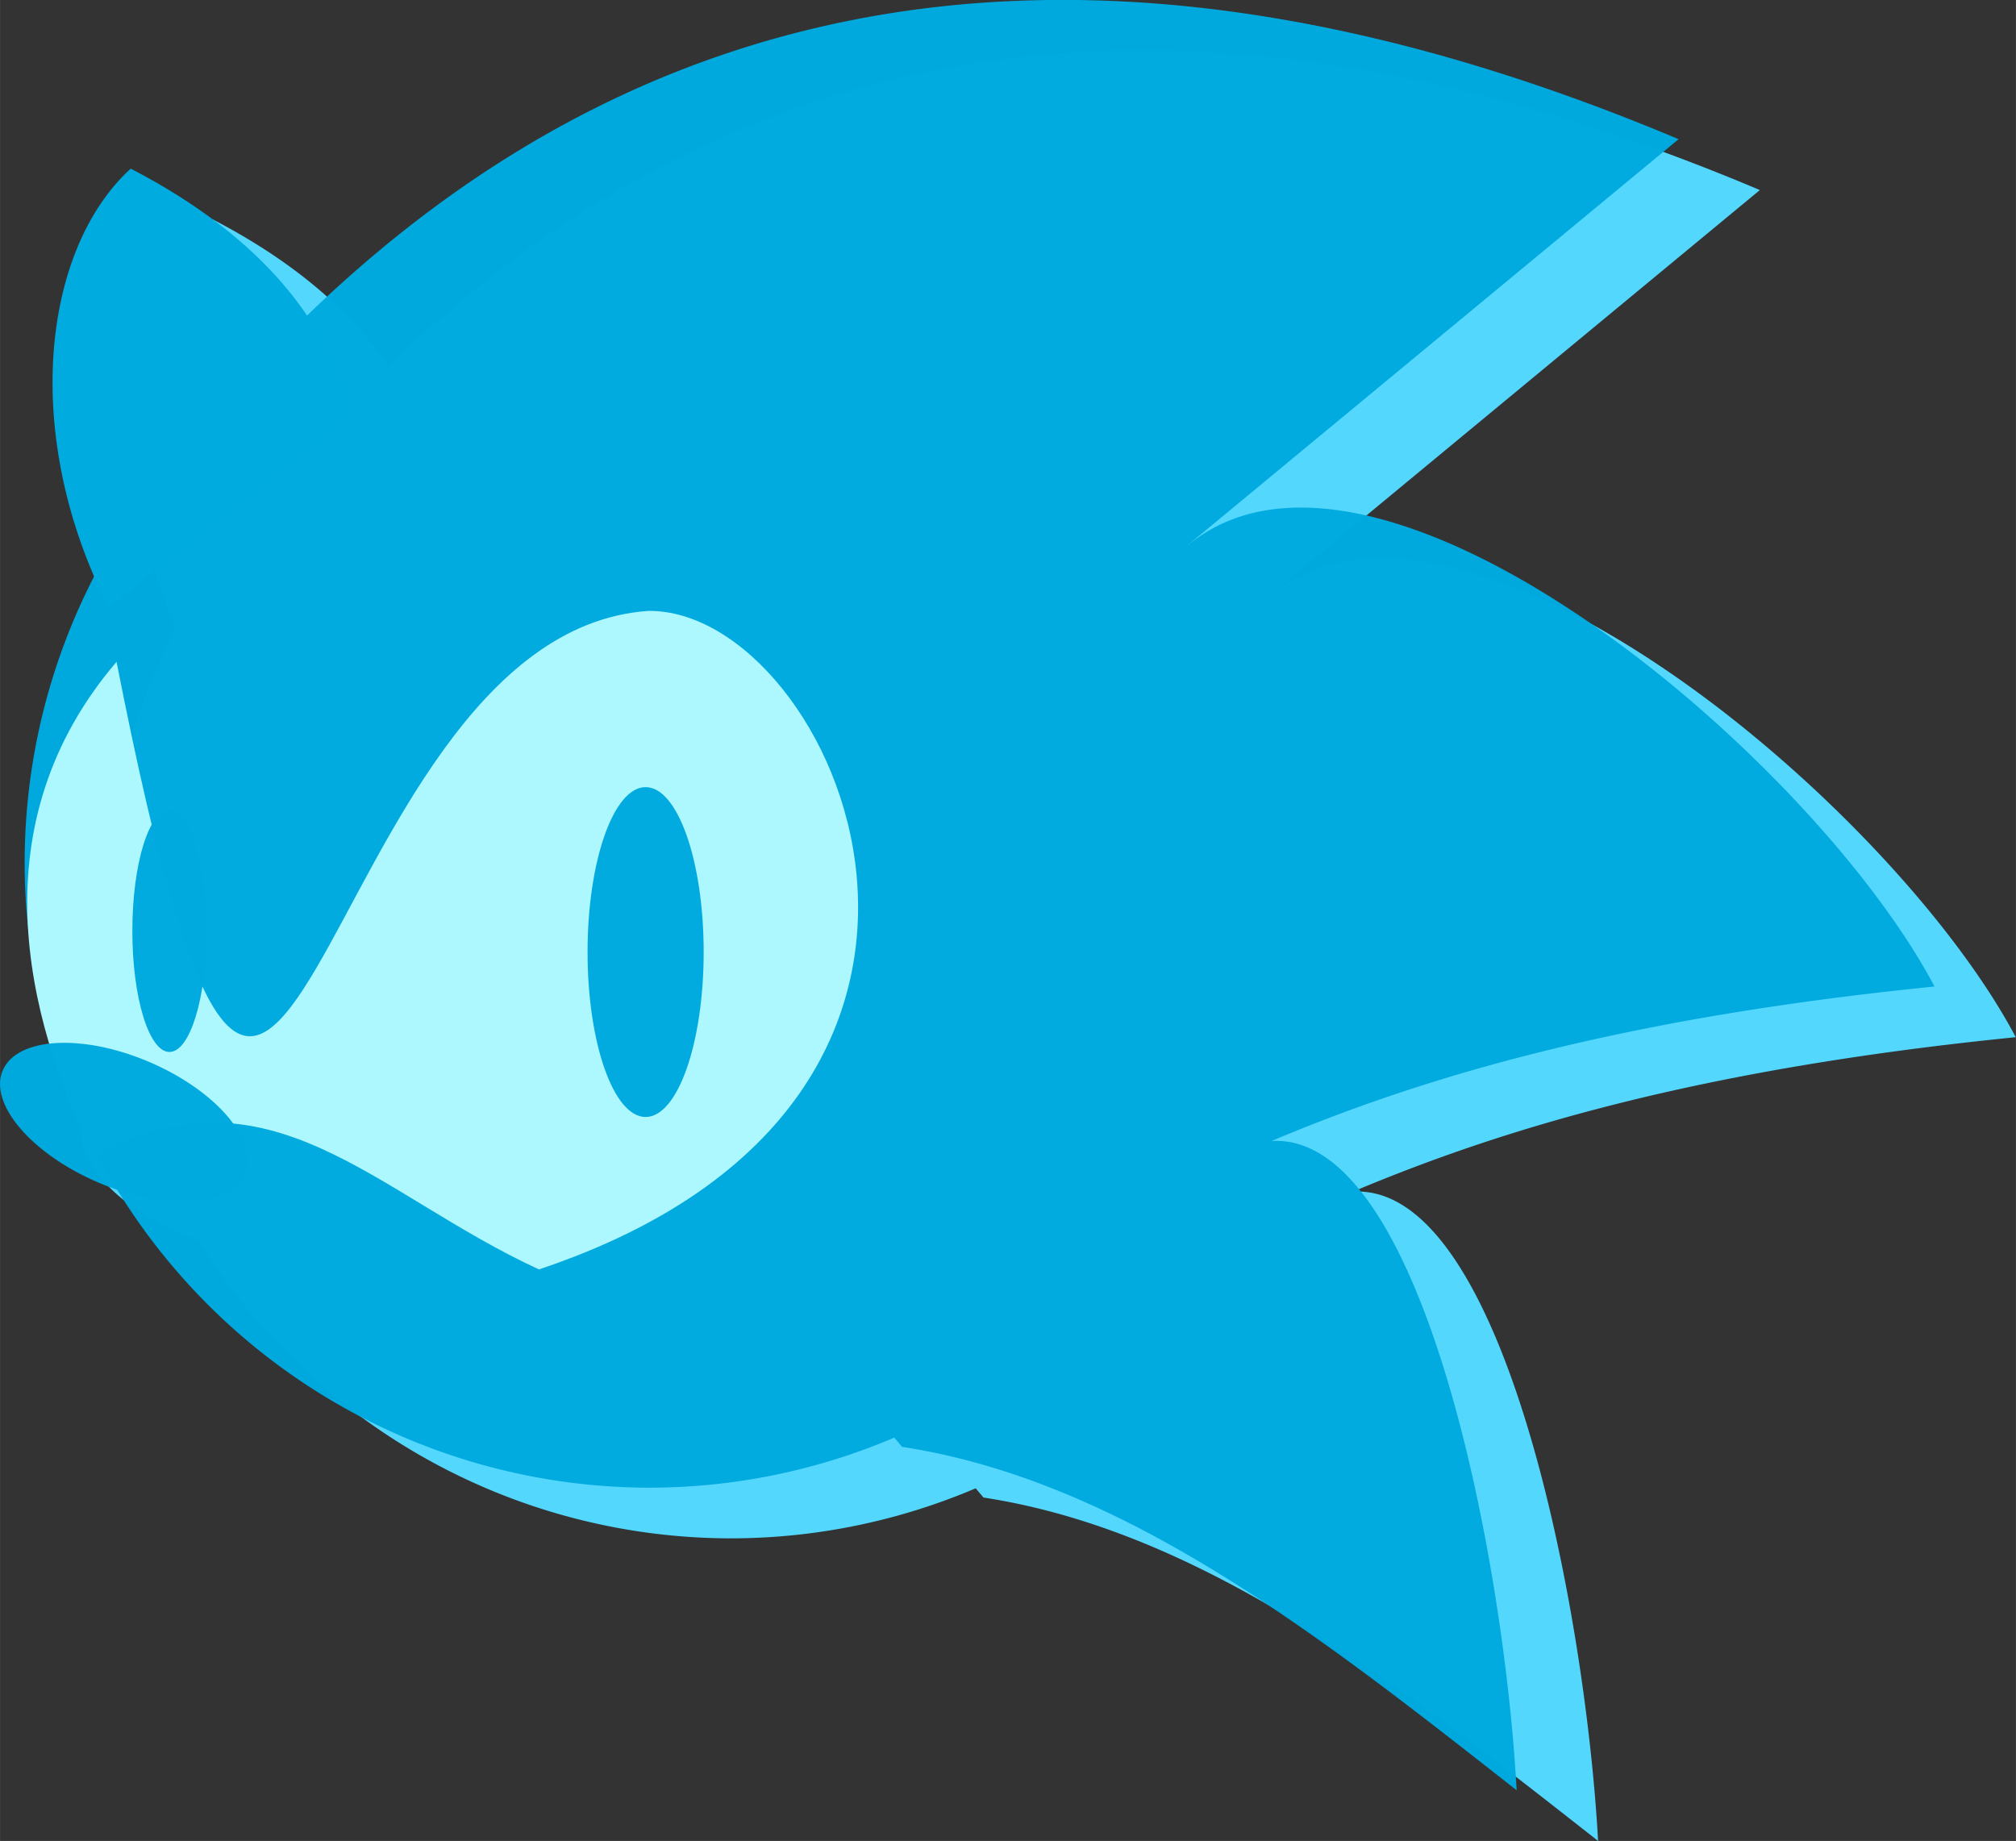 <?xml version="1.0" encoding="UTF-8" standalone="no"?>
<!-- Created with Inkscape (http://www.inkscape.org/) -->

<svg
   width="37.141"
   height="33.916"
   viewBox="0 0 9.827 8.974"
   version="1.1"
   id="svg420"
   xml:space="preserve"
   inkscape:version="1.2.2 (b0a8486541, 2022-12-01)"
   sodipodi:docname="icons.svg"
   inkscape:export-filename="rosy.png"
   inkscape:export-xdpi="709.40741"
   inkscape:export-ydpi="709.40741"
   xmlns:inkscape="http://www.inkscape.org/namespaces/inkscape"
   xmlns:sodipodi="http://sodipodi.sourceforge.net/DTD/sodipodi-0.dtd"
   xmlns="http://www.w3.org/2000/svg"
   xmlns:svg="http://www.w3.org/2000/svg"><rect x="0" y="0" width="9.827" height="8.974" fill="#333333" stroke="none"/><sodipodi:namedview
     id="namedview422"
     pagecolor="#505050"
     bordercolor="#eeeeee"
     borderopacity="1"
     inkscape:showpageshadow="0"
     inkscape:pageopacity="0"
     inkscape:pagecheckerboard="0"
     inkscape:deskcolor="#505050"
     inkscape:document-units="mm"
     showgrid="false"
     showguides="true"
     inkscape:zoom="1.9397872"
     inkscape:cx="144.86125"
     inkscape:cy="157.74927"
     inkscape:window-width="1920"
     inkscape:window-height="1024"
     inkscape:window-x="0"
     inkscape:window-y="33"
     inkscape:window-maximized="1"
     inkscape:current-layer="layer1"><sodipodi:guide
       position="76.868,32.603"
       orientation="0,-1"
       id="guide4332"
       inkscape:locked="false" /><sodipodi:guide
       position="88.56,23.048"
       orientation="0,-1"
       id="guide4334"
       inkscape:locked="false" /></sodipodi:namedview><defs
     id="defs417" /><g
     inkscape:label="Ebene 1"
     inkscape:groupmode="layer"
     id="layer1"
     transform="translate(-4.397,-25.334)"><g
       id="g25849"
       transform="translate(-12.039,23.315)"
       inkscape:export-filename="icons/srb2mb.png"
       inkscape:export-xdpi="181.15221"
       inkscape:export-ydpi="181.15221"><path
         id="path13720-2"
         style="opacity:0.99;fill:#54d9ff;fill-opacity:1;stroke:none;stroke-width:0.353;stroke-linecap:round;stroke-linejoin:round;stroke-dasharray:none;stroke-opacity:1;paint-order:stroke fill markers"
         d="M 21.948,2.265 C 20.572,2.281 19.367,2.8 18.33,3.804 18.154,3.545 17.879,3.299 17.47,3.087 17.063,3.46 16.948,4.284 17.293,5.079 a 3.048,3.048 0 0 0 -0.34,1.39 3.048,3.048 0 0 0 0.132,0.882 0.642,0.319 23.217 0 0 -0.239,0.132 0.642,0.319 23.217 0 0 0.464,0.546 0.642,0.319 23.217 0 0 0.094,0.036 3.048,3.048 0 0 0 2.597,1.453 3.048,3.048 0 0 0 1.191,-0.244 l 0.038,0.045 c 1.083,0.166 2.039,0.923 2.996,1.674 -0.064,-1.152 -0.465,-3.208 -1.195,-3.165 0.713,-0.3 1.664,-0.596 3.231,-0.753 -0.601,-1.135 -2.714,-2.907 -3.636,-2.153 a 3.048,3.048 0 0 0 -5.17e-4,-5.167e-4 l 2.389,-1.976 C 23.911,2.479 22.89,2.255 21.948,2.265 Z" /><path
         id="path13720"
         style="opacity:0.99;fill:#00abdf;fill-opacity:1;stroke:none;stroke-width:0.353;stroke-linecap:round;stroke-linejoin:round;stroke-dasharray:none;stroke-opacity:1;paint-order:stroke fill markers"
         d="m 21.551,2.019 c -1.583,0.018 -2.939,0.701 -4.076,2.025 A 3.048,3.048 0 0 0 16.556,6.223 3.048,3.048 0 0 0 19.604,9.271 3.048,3.048 0 0 0 20.795,9.027 l 0.038,0.045 c 1.083,0.166 2.039,0.923 2.996,1.674 C 23.766,9.594 23.365,7.538 22.634,7.581 23.347,7.281 24.299,6.985 25.866,6.828 25.265,5.693 23.152,3.921 22.23,4.674 a 3.048,3.048 0 0 0 -5.16e-4,-5.167e-4 l 2.389,-1.976 C 23.514,2.233 22.492,2.008 21.551,2.019 Z" /><path
         style="fill:#adf7ff;fill-opacity:1;stroke:none;stroke-width:0.265px;stroke-linecap:butt;stroke-linejoin:miter;stroke-opacity:1"
         d="m 16.894,7.654 c 0.855,-0.468 1.37,0.185 2.169,0.553 2.507,-0.838 1.444,-3.22 0.533,-3.21 -1.68,0.116 -1.769,4.44 -2.592,0.248 -0.673,0.788 -0.448,1.726 -0.111,2.409 z"
         id="path13829"
         sodipodi:nodetypes="ccccc" /><ellipse
         style="opacity:0.99;fill:#00abdf;fill-opacity:1;stroke:none;stroke-width:0.353;stroke-linecap:round;stroke-linejoin:round;stroke-dasharray:none;stroke-opacity:0.755;paint-order:stroke fill markers"
         id="path13888"
         cx="17.262"
         cy="6.557"
         ry="0.59"
         rx="0.181" /><ellipse
         style="opacity:0.99;fill:#00abdf;fill-opacity:1;stroke:none;stroke-width:0.353;stroke-linecap:round;stroke-linejoin:round;stroke-dasharray:none;stroke-opacity:0.755;paint-order:stroke fill markers"
         id="path13883"
         cx="19.583"
         cy="6.66"
         rx="0.283"
         ry="0.804" /><path
         style="fill:#00abdf;fill-opacity:1;stroke:none;stroke-width:0.265px;stroke-linecap:butt;stroke-linejoin:miter;stroke-opacity:1"
         d="m 16.966,4.981 c -0.428,-0.839 -0.326,-1.744 0.107,-2.14 0.657,0.34 0.971,0.769 1.075,1.199 z"
         id="path14360"
         sodipodi:nodetypes="cccc" /><ellipse
         style="opacity:0.99;fill:#00abdf;fill-opacity:1;stroke:none;stroke-width:0.353;stroke-linecap:round;stroke-linejoin:round;stroke-dasharray:none;stroke-opacity:0.755;paint-order:stroke fill markers"
         id="path14414"
         cx="-0.166"
         cy="18.612"
         rx="0.319"
         ry="0.642"
         transform="rotate(-66.783)" /></g></g></svg>
